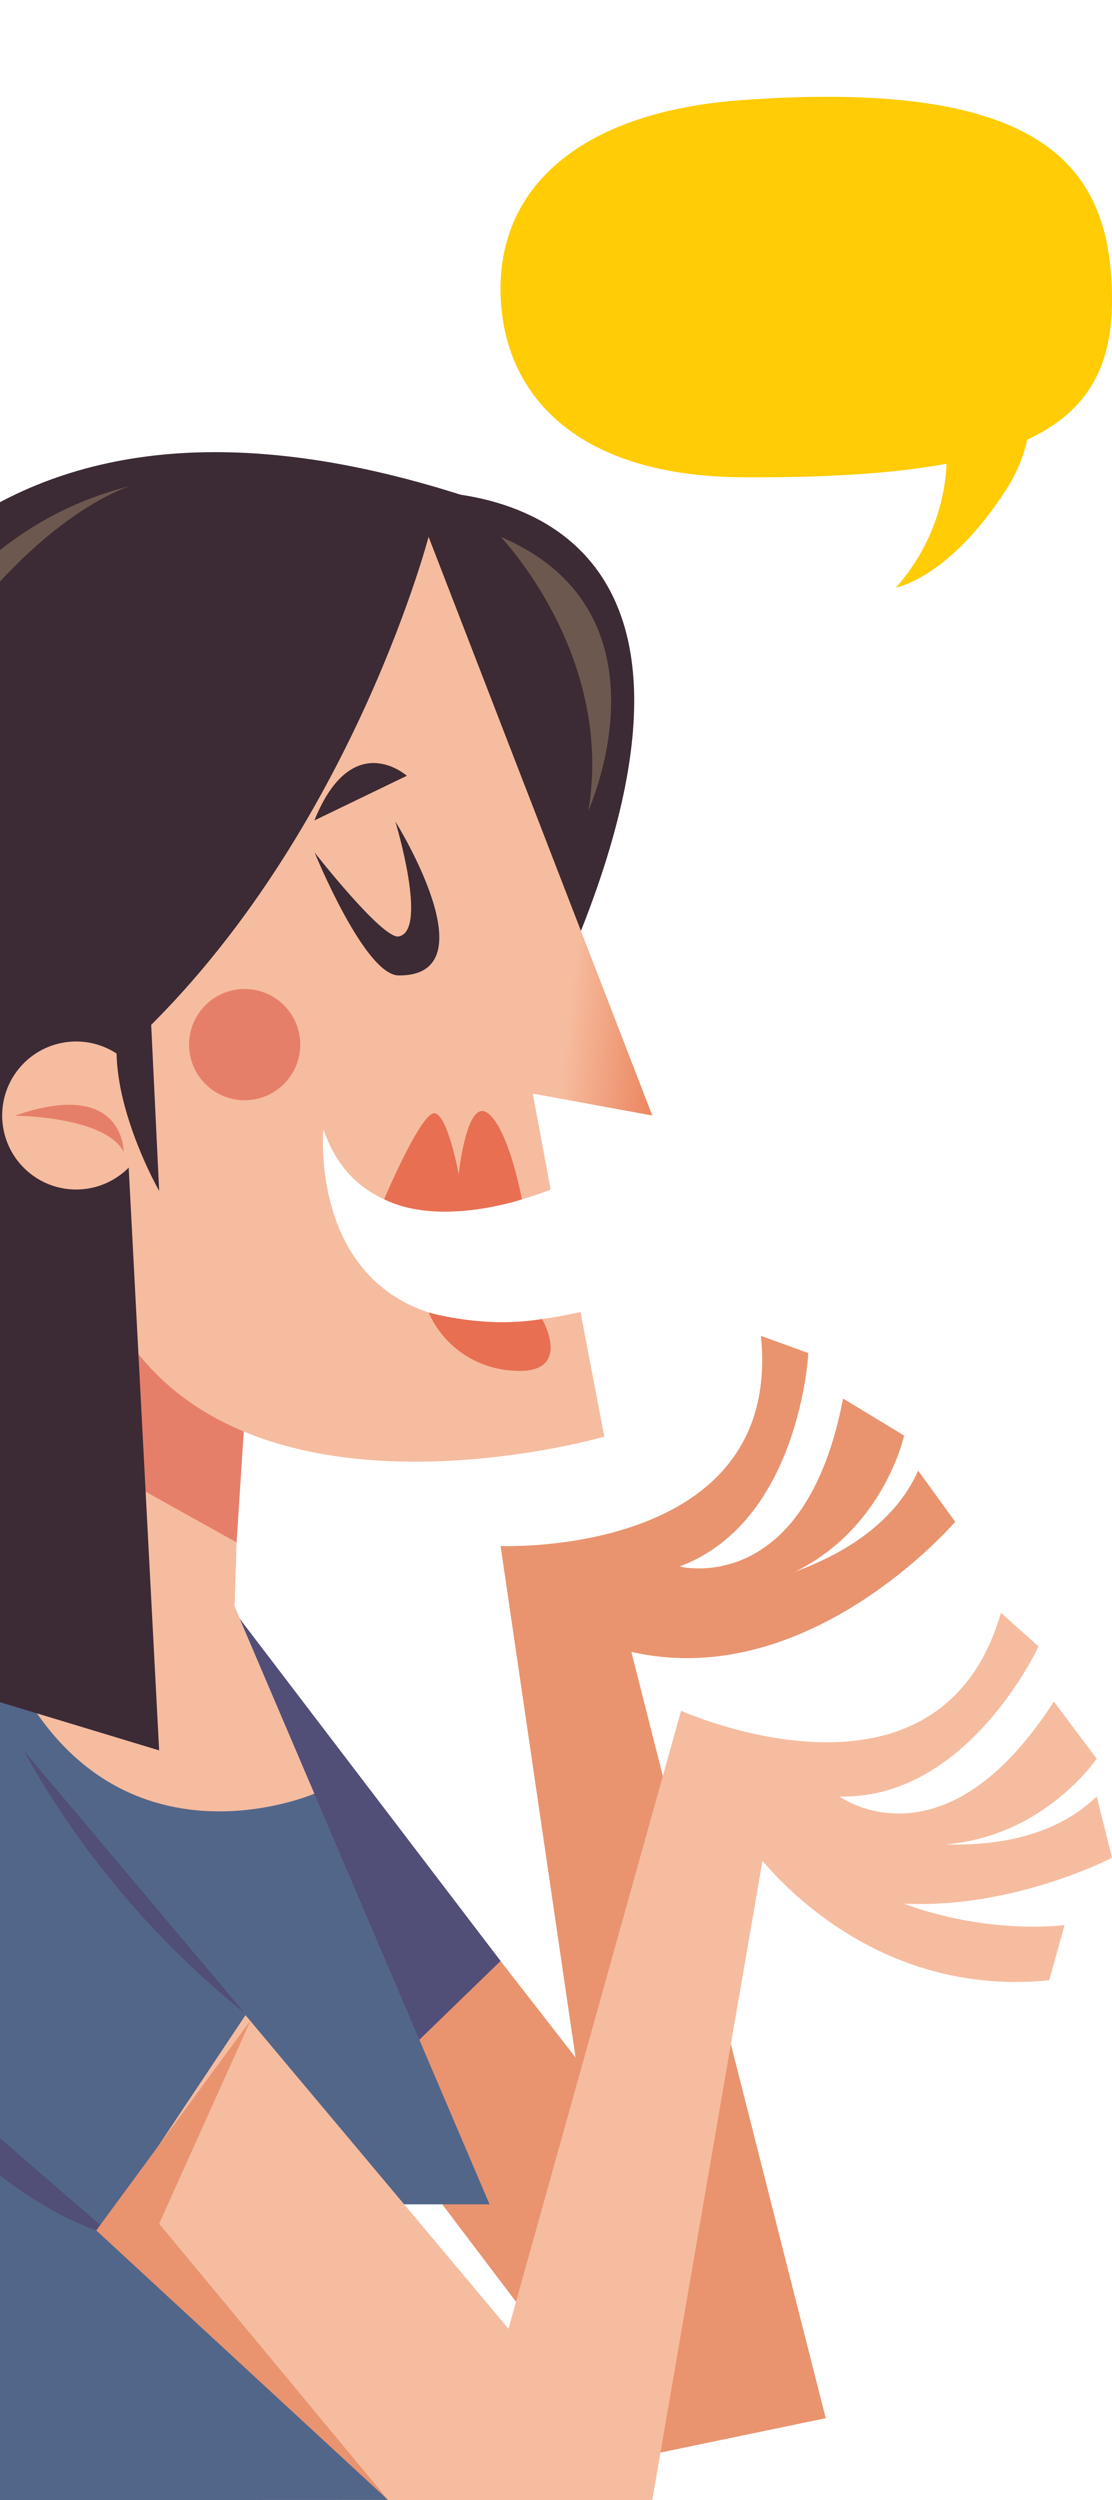 <svg xmlns="http://www.w3.org/2000/svg" xmlns:xlink="http://www.w3.org/1999/xlink" width="190" height="427" viewBox="0 0 190 427">
  <defs>
    <clipPath id="clip-path">
      <rect id="Rectángulo_12167" data-name="Rectángulo 12167" width="190" height="427" transform="translate(180 1241)" fill="#fff" stroke="#707070" stroke-width="1"/>
    </clipPath>
    <linearGradient id="linear-gradient" x1="0.379" y1="0.559" x2="1.027" y2="0.73" gradientUnits="objectBoundingBox">
      <stop offset="0" stop-color="#f6bc9f"/>
      <stop offset="1" stop-color="#e25526"/>
    </linearGradient>
  </defs>
  <g id="Enmascarar_grupo_44" data-name="Enmascarar grupo 44" transform="translate(-180 -1241)" clip-path="url(#clip-path)">
    <g id="Grupo_57096" data-name="Grupo 57096" transform="translate(-86.23)">
      <g id="Grupo_57095" data-name="Grupo 57095" transform="translate(147.799 1085.901)">
        <path id="Trazado_103291" data-name="Trazado 103291" d="M201.611,410.821c-.7,1.483,18.692,32.1,54.222,28.519l2.616-9.416s-31.948,4.269-52.075-21.66Z" transform="translate(41.873 53.963)" fill="#f6bc9f"/>
        <path id="Trazado_103292" data-name="Trazado 103292" d="M135.981,384.012,230.715,505.88l-25.669,22.492-54.651-72.179Z" transform="translate(21.75 46.525)" fill="#e9946f"/>
        <path id="Trazado_103293" data-name="Trazado 103293" d="M137.753,384.791l44.57,58.453-22.285,21.6S127.061,429.226,137.753,384.791Z" transform="translate(21.639 46.764)" fill="#514e78"/>
        <path id="Trazado_103294" data-name="Trazado 103294" d="M156.648,384.75l43.568,102.07H167.868L186.545,537.3l-113.167.042s-17.089-75.721,43.558-159.1Z" transform="translate(1.867 44.755)" fill="#52668a"/>
        <path id="Trazado_103295" data-name="Trazado 103295" d="M146.661,386.049l13.629,31.928s-41.513,18.02-56.57-33.9l3.228-10.075Z" transform="translate(11.855 43.456)" fill="#f6bc9f"/>
        <path id="Trazado_103296" data-name="Trazado 103296" d="M150.174,279.6l-4.757,153.428-39.227-22.2,8.094-138.84Z" transform="translate(12.612 12.167)" fill="#f6bc9f"/>
        <path id="Trazado_103297" data-name="Trazado 103297" d="M144.76,365.387s-19.122-12.674-22.683-29.41l-6.544,35.229,27.845,15.533Z" transform="translate(15.478 31.792)" fill="#e67f69"/>
        <path id="Trazado_103298" data-name="Trazado 103298" d="M194.194,539.474,171.361,383.717s48.312,2.016,44.48-35.9l8.105,2.944s-1.415,28.752-22,36.455c0,0,21.375,5.506,27.933-28.69l10.43,6.326s-5.761,26.921-36.414,27.217c0,0,30.2-1.982,38.821-21.226l6.324,8.733s-24.922,29.171-55.333,22.219l33.211,130.88Z" transform="translate(32.601 35.423)" fill="#e9946f"/>
        <path id="Trazado_103299" data-name="Trazado 103299" d="M166.134,535.574,203.8,400.75s44.082,19.876,54.656-16.738l6.425,5.75s-12.028,26.156-34,25.631c0,0,17.782,13.075,36.613-16.215l7.322,9.76s-15.38,22.833-43.934,11.687c0,0,28.766,9.415,43.934-5.232l2.617,10.46s-34,17.784-59.629,0L198.88,535.574Z" transform="translate(30.998 46.525)" fill="#f6bc9f"/>
        <path id="Trazado_103300" data-name="Trazado 103300" d="M113.987,398.685l111.075,132.39h-45.1l-99.2-94.6Z" transform="translate(4.815 51.025)" fill="#f6bc9f"/>
        <path id="Trazado_103301" data-name="Trazado 103301" d="M111.573,394.266l47.211,51.708L127.442,493,78.115,446.217S93.613,404.373,111.573,394.266Z" transform="translate(4.001 49.67)" fill="#52668a"/>
        <path id="Trazado_103302" data-name="Trazado 103302" d="M160.574,237.542s61.5-5.092,29.745,74.97C190.319,312.512,136.31,260.1,160.574,237.542Z" transform="translate(27.37 1.582)" fill="#3c2a34"/>
        <path id="Trazado_103303" data-name="Trazado 103303" d="M177.254,243.384l38.219,98.834-20.419-3.745,3.058,16.386s-30.768,13.174-38.828-10.269c0,0-3.984,41.991,43.924,31.19l4.077,21.286s-83.112,24.124-90.246-42.207-4.547-74.1-4.547-74.1L167.9,248.51Z" transform="translate(14.405 3.393)" fill="#f6bc9f"/>
        <path id="Trazado_103304" data-name="Trazado 103304" d="M156.136,333.5s6.4-15.137,8.661-14.685,4.077,10.42,4.077,10.42,1.359-13.157,4.982-10.43,5.82,14.719,5.82,14.719S165.642,338.264,156.136,333.5Z" transform="translate(27.931 26.412)" fill="#e86f52"/>
        <path id="Trazado_103305" data-name="Trazado 103305" d="M181.338,345.886s5.616,9.708-5.186,8.8a16.752,16.752,0,0,1-14.205-9.922S171.689,347.582,181.338,345.886Z" transform="translate(29.713 34.488)" fill="#e86f52"/>
        <path id="Trazado_103306" data-name="Trazado 103306" d="M160.837,280.594s16.514,26.4.566,26.294c-5.824-.038-14.354-20.986-14.354-20.986s11.6,14.834,14.354,14.325C166.515,299.288,160.837,280.594,160.837,280.594Z" transform="translate(25.144 14.806)" fill="#3c2a34"/>
        <path id="Trazado_103307" data-name="Trazado 103307" d="M149.626,311.981a9.5,9.5,0,1,1-9.5-9.495A9.5,9.5,0,0,1,149.626,311.981Z" transform="translate(20.109 21.52)" fill="#e67f69"/>
        <path id="Trazado_103308" data-name="Trazado 103308" d="M139.721,341.151l5.9,112.892L67.994,430.537S34.091,187.71,197.132,239.59C197.132,239.59,139.721,282.253,139.721,341.151Z" transform="translate(0 0)" fill="#3c2a34"/>
        <path id="Trazado_103309" data-name="Trazado 103309" d="M108.982,402l37.787,44.862A152.233,152.233,0,0,1,108.982,402Z" transform="translate(13.469 52.042)" fill="#514e78"/>
        <path id="Trazado_103310" data-name="Trazado 103310" d="M86.994,436.333l43.836,37.919S108.85,469.872,86.994,436.333Z" transform="translate(6.725 62.572)" fill="#514e78"/>
        <path id="Trazado_103311" data-name="Trazado 103311" d="M123.02,459.091" transform="translate(17.774 69.552)" fill="#f6bc9f"/>
        <path id="Trazado_103312" data-name="Trazado 103312" d="M144.881,437.267l-15.644,34.759,39.157,47.215-49.9-46.073Z" transform="translate(16.387 62.858)" fill="#e9946f"/>
        <path id="Trazado_103313" data-name="Trazado 103313" d="M176.516,243.485s-14.355,55.016-54.1,89.61C122.412,333.095,83.805,235.831,176.516,243.485Z" transform="translate(15.143 3.292)" fill="#3c2a34"/>
        <path id="Trazado_103314" data-name="Trazado 103314" d="M131.471,321.986a12.64,12.64,0,1,1-12.64-12.638A12.641,12.641,0,0,1,131.471,321.986Z" transform="translate(12.612 23.625)" fill="#f6bc9f"/>
        <path id="Trazado_103315" data-name="Trazado 103315" d="M162.811,275.13s-9.344-8.338-15.8,7.632Z" transform="translate(25.133 12.462)" fill="#3c2a34"/>
        <path id="Trazado_103316" data-name="Trazado 103316" d="M136.006,236.718s-32.717,9.116-55.237,77.019C80.769,313.737,87.449,248.712,136.006,236.718Z" transform="translate(4.815 1.349)" fill="#6d584f"/>
        <path id="Trazado_103317" data-name="Trazado 103317" d="M174.5,275.851l21.813,56.41L175.9,328.516Z" transform="translate(33.564 13.351)" opacity="0.5" fill="url(#linear-gradient)"/>
        <path id="Trazado_103318" data-name="Trazado 103318" d="M126.449,325.687s.154-12.748-18.613-6.2C107.836,319.487,123.34,319.554,126.449,325.687Z" transform="translate(13.117 26.161)" fill="#e67f69"/>
        <path id="Trazado_103319" data-name="Trazado 103319" d="M171.361,243.384s19.437,20.125,15.009,46.759C186.37,290.143,201.712,256.3,171.361,243.384Z" transform="translate(32.601 3.393)" fill="#6d584f"/>
        <path id="Trazado_103320" data-name="Trazado 103320" d="M126.659,300.716l1.767,36.8S113.3,311.089,126.659,300.716Z" transform="translate(17.2 20.977)" fill="#3c2a34"/>
      </g>
      <path id="Trazado_103321" data-name="Trazado 103321" d="M52.871,90.93c0-22.658-11.248-37.927-63.158-34.211C-37.4,58.659-51.608,71.14-51.608,88.93s12.674,32.04,41.321,32.212c14.442.087,25.912-.648,34.9-2.311a34.223,34.223,0,0,1-8.664,21.136s9.2-1.532,19.123-17.159a26.156,26.156,0,0,0,3.321-8.087C48.831,109.875,52.871,102.128,52.871,90.93Z" transform="translate(403.359 1201.369)" fill="#ffcc05"/>
    </g>
  </g>
</svg>
